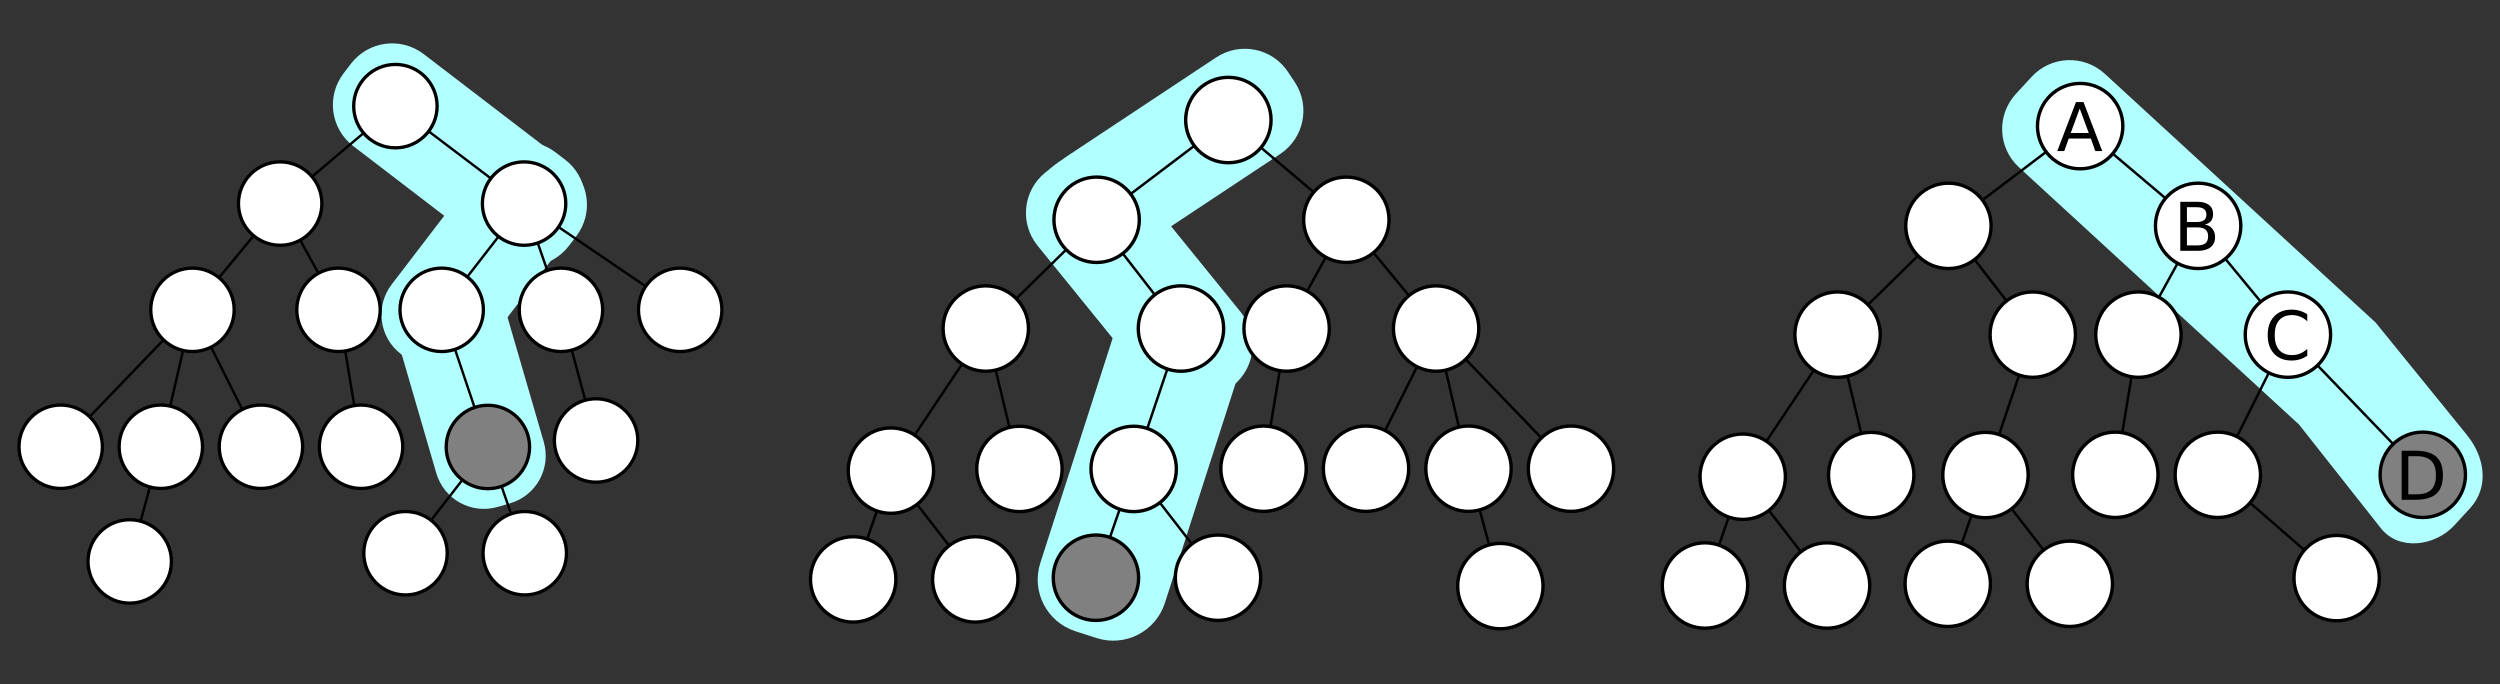 <?xml version="1.0" encoding="UTF-8" standalone="no"?>
<!-- Created with Inkscape (http://www.inkscape.org/) -->

<svg
   xmlns:dc="http://purl.org/dc/elements/1.1/"
   xmlns:cc="http://creativecommons.org/ns#"
   xmlns:rdf="http://www.w3.org/1999/02/22-rdf-syntax-ns#"
   xmlns:svg="http://www.w3.org/2000/svg"
   xmlns="http://www.w3.org/2000/svg"
   xmlns:sodipodi="http://sodipodi.sourceforge.net/DTD/sodipodi-0.dtd"
   xmlns:inkscape="http://www.inkscape.org/namespaces/inkscape"
   id="svg3127"
   version="1.1"
   inkscape:version="0.48.4 r9939"
   width="1021.365"
   height="279.46"
   xml:space="preserve"
   sodipodi:docname="caminho.pdf"><rect width="100%" height="100%" fill="#333333" stroke="none"/><defs
     id="defs3131" /><sodipodi:namedview
     pagecolor="#ffffff"
     bordercolor="#666666"
     borderopacity="1"
     objecttolerance="10"
     gridtolerance="10"
     guidetolerance="10"
     inkscape:pageopacity="0"
     inkscape:pageshadow="2"
     inkscape:window-width="1855"
     inkscape:window-height="1056"
     id="namedview3129"
     showgrid="false"
     inkscape:zoom="1.0052416"
     inkscape:cx="203.62862"
     inkscape:cy="370.98171"
     inkscape:window-x="65"
     inkscape:window-y="24"
     inkscape:window-maximized="1"
     inkscape:current-layer="g3135" /><g
     id="g3135"
     inkscape:groupmode="layer"
     inkscape:label="caminho"
     transform="matrix(1.25,0,0,-1.25,0,279.46)"><g
       id="g3137"><path
         d="m 687.945,199.431 88.481,-81.269 29.832,-36.735 c 5.93,-7.304 7.383,-17.062 1.019,-23.992 l -5.089,-5.543 c -6.364,-6.926 -18.165,-8.402 -23.993,-1.019 l -26.8,33.953 -91.512,84.051 c -6.926,6.363 -7.383,17.062 -1.02,23.992 l 5.094,5.543 c 6.363,6.925 17.063,7.382 23.988,1.019 z"
         style="fill:#b2ffff;fill-opacity:1;fill-rule:nonzero;stroke:none"
         id="path3139" /><path
         d="M 405.98,104.939 380.734,26.509 C 377.719,17.138 367.746,12.021 358.375,15.041 l -6.879,2.214 c -9.371,3.016 -14.488,12.989 -11.473,22.36 l 25.247,78.429 c 3.015,9.372 12.988,14.485 22.359,11.469 l 6.883,-2.215 c 9.367,-3.015 14.484,-12.988 11.468,-22.359 z"
         style="fill:#b2ffff;fill-opacity:1;fill-rule:nonzero;stroke:none"
         id="path3141" /><path
         d="m 418.387,173.212 -49.008,-32.464 c -7.84,-5.196 -18.336,-3.067 -23.531,4.777 l -2.164,3.262 c -5.192,7.843 -3.063,18.34 4.781,23.535 l 49.008,32.465 c 7.839,5.195 18.336,3.062 23.531,-4.778 l 2.16,-3.265 c 5.195,-7.84 3.066,-18.336 -4.777,-23.532 z"
         style="fill:#b2ffff;fill-opacity:1;fill-rule:nonzero;stroke:none"
         id="path3143" /><path
         d="m 368.535,167.13 37.039,-45.648 c 5.93,-7.305 4.821,-17.957 -2.484,-23.883 l -3.039,-2.469 c -7.305,-5.925 -17.957,-4.816 -23.883,2.489 l -37.043,45.648 c -5.926,7.305 -4.816,17.957 2.488,23.883 l 3.039,2.469 c 7.305,5.925 17.957,4.816 23.883,-2.489 z"
         style="fill:#b2ffff;fill-opacity:1;fill-rule:nonzero;stroke:none"
         id="path3145" /><path
         d="m 142.582,68.966 -14.125,48.547 c -2.516,8.645 2.422,17.629 11.066,20.141 l 3.918,1.14 c 8.645,2.516 17.629,-2.417 20.145,-11.062 l 14.121,-48.543 c 2.516,-8.645 -2.418,-17.629 -11.062,-20.145 l -3.918,-1.14 c -8.645,-2.516 -17.629,2.418 -20.145,11.062 z"
         style="fill:#b2ffff;fill-opacity:1;fill-rule:nonzero;stroke:none"
         id="path3147" /><path
         d="m 187.809,148.537 -30.723,-40.149 c -5.473,-7.148 -15.633,-8.5 -22.781,-3.031 l -3.243,2.48 c -7.152,5.473 -8.503,15.633 -3.031,22.782 l 30.723,40.152 c 5.473,7.148 15.633,8.5 22.781,3.027 l 3.242,-2.48 c 7.153,-5.469 8.504,-15.629 3.032,-22.781 z"
         style="fill:#b2ffff;fill-opacity:1;fill-rule:nonzero;stroke:none"
         id="path3149" /><path
         d="m 138.492,205.88 46.676,-35.738 c 7.469,-5.719 8.879,-16.332 3.16,-23.801 l -2.379,-3.109 c -5.719,-7.469 -16.336,-8.879 -23.804,-3.16 l -46.676,35.738 c -7.469,5.719 -8.879,16.336 -3.16,23.805 l 2.382,3.109 c 5.715,7.465 16.332,8.875 23.801,3.156 z"
         style="fill:#b2ffff;fill-opacity:1;fill-rule:nonzero;stroke:none"
         id="path3151" /><g
         id="g3153"
         transform="matrix(1,0,0,-1,0,223.568)"><path
           d="m 124.258,101.266 c 0,7.527 -6.102,13.629 -13.629,13.629 -7.527,0 -13.629,-6.102 -13.629,-13.629 0,-7.528 6.102,-13.633 13.629,-13.633 7.527,0 13.629,6.105 13.629,13.633 z"
           style="fill:#ffffff;fill-opacity:1;fill-rule:nonzero;stroke:#000000;stroke-opacity:1;stroke-width:1.087;stroke-linecap:round;stroke-linejoin:round;stroke-miterlimit:4;stroke-dasharray:none"
           id="path3155" /></g><g
         id="g3157"
         transform="matrix(1,0,0,-1,0,223.568)"><path
           d="m 142.863,34.691 c 0,7.528 -6.105,13.629 -13.633,13.629 -7.527,0 -13.628,-6.101 -13.628,-13.629 0,-7.527 6.101,-13.629 13.628,-13.629 7.528,0 13.633,6.102 13.633,13.629 z"
           style="fill:#ffffff;fill-opacity:1;fill-rule:nonzero;stroke:#000000;stroke-opacity:1;stroke-width:1.087;stroke-linecap:round;stroke-linejoin:round;stroke-miterlimit:4;stroke-dasharray:none"
           id="path3159" /></g><g
         id="g3161"
         transform="matrix(1,0,0,-1,0,223.568)"><path
           d="m 196.969,101.266 c 0,7.527 -6.102,13.629 -13.629,13.629 -7.528,0 -13.629,-6.102 -13.629,-13.629 0,-7.528 6.101,-13.633 13.629,-13.633 7.527,0 13.629,6.105 13.629,13.633 z"
           style="fill:#ffffff;fill-opacity:1;fill-rule:nonzero;stroke:#000000;stroke-opacity:1;stroke-width:1.087;stroke-linecap:round;stroke-linejoin:round;stroke-miterlimit:4;stroke-dasharray:none"
           id="path3163" /></g><g
         id="g3165"
         transform="matrix(1,0,0,-1,0,223.568)"><path
           d="m 66.191,146.016 c 0,7.527 -6.101,13.629 -13.629,13.629 -7.527,0 -13.628,-6.102 -13.628,-13.629 0,-7.528 6.101,-13.629 13.628,-13.629 7.528,0 13.629,6.101 13.629,13.629 z"
           style="fill:#ffffff;fill-opacity:1;fill-rule:nonzero;stroke:#000000;stroke-opacity:1;stroke-width:1.087;stroke-linecap:round;stroke-linejoin:round;stroke-miterlimit:4;stroke-dasharray:none"
           id="path3167" /></g><g
         id="g3169"
         transform="matrix(1,0,0,-1,0,223.568)"><path
           d="m 105.195,66.535 c 0,7.527 -6.101,13.629 -13.629,13.629 -7.527,0 -13.628,-6.102 -13.628,-13.629 0,-7.527 6.101,-13.629 13.628,-13.629 7.528,0 13.629,6.102 13.629,13.629 z"
           style="fill:#ffffff;fill-opacity:1;fill-rule:nonzero;stroke:#000000;stroke-opacity:1;stroke-width:1.087;stroke-linecap:round;stroke-linejoin:round;stroke-miterlimit:4;stroke-dasharray:none"
           id="path3171" /></g><g
         id="g3173"
         transform="matrix(1,0,0,-1,0,223.568)"><path
           d="m 33.473,146.016 c 0,7.527 -6.102,13.629 -13.629,13.629 -7.528,0 -13.633,-6.102 -13.633,-13.629 0,-7.528 6.105,-13.629 13.633,-13.629 7.527,0 13.629,6.101 13.629,13.629 z"
           style="fill:#ffffff;fill-opacity:1;fill-rule:nonzero;stroke:#000000;stroke-opacity:1;stroke-width:1.087;stroke-linecap:round;stroke-linejoin:round;stroke-miterlimit:4;stroke-dasharray:none"
           id="path3175" /></g><g
         id="g3177"
         transform="matrix(1,0,0,-1,0,223.568)"><path
           d="m 76.535,101.266 c 0,7.527 -6.101,13.629 -13.629,13.629 -7.531,0 -13.633,-6.102 -13.633,-13.629 0,-7.528 6.102,-13.633 13.633,-13.633 7.528,0 13.629,6.105 13.629,13.633 z"
           style="fill:#ffffff;fill-opacity:1;fill-rule:nonzero;stroke:#000000;stroke-opacity:1;stroke-width:1.087;stroke-linecap:round;stroke-linejoin:round;stroke-miterlimit:4;stroke-dasharray:none"
           id="path3179" /></g><g
         id="g3181"
         transform="matrix(1,0,0,-1,0,223.568)"><path
           d="m 184.922,66.535 c 0,7.527 -6.106,13.629 -13.633,13.629 -7.527,0 -13.629,-6.102 -13.629,-13.629 0,-7.527 6.102,-13.629 13.629,-13.629 7.527,0 13.633,6.102 13.633,13.629 z"
           style="fill:#ffffff;fill-opacity:1;fill-rule:nonzero;stroke:#000000;stroke-opacity:1;stroke-width:1.087;stroke-linecap:round;stroke-linejoin:round;stroke-miterlimit:4;stroke-dasharray:none"
           id="path3183" /></g><g
         id="g3185"
         transform="matrix(1,0,0,-1,0,223.568)"><path
           d="M 118.824,43.492 101.977,57.734"
           style="fill:none;stroke:#000000;stroke-opacity:1;stroke-width:0.8;stroke-linecap:butt;stroke-linejoin:miter;stroke-miterlimit:4;stroke-dasharray:none"
           id="path3187" /></g><g
         id="g3189"
         transform="matrix(1,0,0,-1,0,223.568)"><path
           d="M 82.891,77.047 71.582,90.75"
           style="fill:none;stroke:#000000;stroke-opacity:1;stroke-width:0.8;stroke-linecap:butt;stroke-linejoin:miter;stroke-miterlimit:4;stroke-dasharray:none"
           id="path3191" /></g><g
         id="g3193"
         transform="matrix(1,0,0,-1,0,223.568)"><path
           d="m 55.633,132.73 4.203,-18.183"
           style="fill:none;stroke:#000000;stroke-opacity:1;stroke-width:0.8;stroke-linecap:butt;stroke-linejoin:miter;stroke-miterlimit:4;stroke-dasharray:none"
           id="path3195" /></g><g
         id="g3197"
         transform="matrix(1,0,0,-1,0,223.568)"><path
           d="m 29.293,136.191 24.16,-25.105"
           style="fill:none;stroke:#000000;stroke-opacity:1;stroke-width:0.8;stroke-linecap:butt;stroke-linejoin:miter;stroke-miterlimit:4;stroke-dasharray:none"
           id="path3199" /></g><g
         id="g3201"
         transform="matrix(1,0,0,-1,0,223.568)"><path
           d="M 104.07,89.312 98.125,78.484"
           style="fill:none;stroke:#000000;stroke-opacity:1;stroke-width:0.8;stroke-linecap:butt;stroke-linejoin:miter;stroke-miterlimit:4;stroke-dasharray:none"
           id="path3203" /></g><g
         id="g3205"
         transform="matrix(1,0,0,-1,0,223.568)"><path
           d="m 178.871,88.383 -3.113,-8.969"
           style="fill:none;stroke:#000000;stroke-opacity:1;stroke-width:0.8;stroke-linecap:butt;stroke-linejoin:miter;stroke-miterlimit:4;stroke-dasharray:none"
           id="path3207" /></g><g
         id="g3209"
         transform="matrix(1,0,0,-1,0,223.568)"><path
           d="M 160.422,58.309 140.098,42.918"
           style="fill:none;stroke:#000000;stroke-opacity:1;stroke-width:0.8;stroke-linecap:butt;stroke-linejoin:miter;stroke-miterlimit:4;stroke-dasharray:none"
           id="path3211" /></g><g
         id="g3213"
         transform="matrix(1,0,0,-1,0,223.568)"><path
           d="m 98.91,146.016 c 0,7.527 -6.101,13.629 -13.629,13.629 -7.527,0 -13.629,-6.102 -13.629,-13.629 0,-7.528 6.102,-13.629 13.629,-13.629 7.528,0 13.629,6.101 13.629,13.629 z"
           style="fill:#ffffff;fill-opacity:1;fill-rule:nonzero;stroke:#000000;stroke-opacity:1;stroke-width:1.087;stroke-linecap:round;stroke-linejoin:round;stroke-miterlimit:4;stroke-dasharray:none"
           id="path3215" /></g><g
         id="g3217"
         transform="matrix(1,0,0,-1,0,223.568)"><path
           d="m 131.633,146.016 c 0,7.527 -6.106,13.629 -13.633,13.629 -7.527,0 -13.629,-6.102 -13.629,-13.629 0,-7.528 6.102,-13.629 13.629,-13.629 7.527,0 13.633,6.101 13.633,13.629 z"
           style="fill:#ffffff;fill-opacity:1;fill-rule:nonzero;stroke:#000000;stroke-opacity:1;stroke-width:1.087;stroke-linecap:round;stroke-linejoin:round;stroke-miterlimit:4;stroke-dasharray:none"
           id="path3219" /></g><g
         id="g3221"
         transform="matrix(1,0,0,-1,0,223.568)"><path
           d="M 69,113.457 79.184,133.82"
           style="fill:none;stroke:#000000;stroke-opacity:1;stroke-width:0.8;stroke-linecap:butt;stroke-linejoin:miter;stroke-miterlimit:4;stroke-dasharray:none"
           id="path3223" /></g><g
         id="g3225"
         transform="matrix(1,0,0,-1,0,223.568)"><path
           d="m 157.992,101.266 c 0,7.527 -6.101,13.629 -13.629,13.629 -7.527,0 -13.629,-6.102 -13.629,-13.629 0,-7.528 6.102,-13.633 13.629,-13.633 7.528,0 13.629,6.105 13.629,13.633 z"
           style="fill:#ffffff;fill-opacity:1;fill-rule:nonzero;stroke:#000000;stroke-opacity:1;stroke-width:1.087;stroke-linecap:round;stroke-linejoin:round;stroke-miterlimit:4;stroke-dasharray:none"
           id="path3227" /></g><g
         id="g3229"
         transform="matrix(1,0,0,-1,0,223.568)"><path
           d="m 56.023,183.496 c 0,7.527 -6.101,13.633 -13.628,13.633 -7.528,0 -13.629,-6.106 -13.629,-13.633 0,-7.527 6.101,-13.629 13.629,-13.629 7.527,0 13.628,6.102 13.628,13.629 z"
           style="fill:#ffffff;fill-opacity:1;fill-rule:nonzero;stroke:#000000;stroke-opacity:1;stroke-width:1.087;stroke-linecap:round;stroke-linejoin:round;stroke-miterlimit:4;stroke-dasharray:none"
           id="path3231" /></g><g
         id="g3233"
         transform="matrix(1,0,0,-1,0,223.568)"><path
           d="m 235.945,101.266 c 0,7.527 -6.101,13.629 -13.629,13.629 -7.527,0 -13.632,-6.102 -13.632,-13.629 0,-7.528 6.105,-13.633 13.632,-13.633 7.528,0 13.629,6.105 13.629,13.633 z"
           style="fill:#ffffff;fill-opacity:1;fill-rule:nonzero;stroke:#000000;stroke-opacity:1;stroke-width:1.087;stroke-linecap:round;stroke-linejoin:round;stroke-miterlimit:4;stroke-dasharray:none"
           id="path3235" /></g><g
         id="g3237"
         transform="matrix(1,0,0,-1,0,223.568)"><path
           d="M 152.715,90.492 162.938,77.309"
           style="fill:none;stroke:#000000;stroke-opacity:1;stroke-width:0.8;stroke-linecap:butt;stroke-linejoin:miter;stroke-miterlimit:4;stroke-dasharray:none"
           id="path3239" /></g><g
         id="g3241"
         transform="matrix(1,0,0,-1,0,223.568)"><path
           d="M 211.047,93.594 182.559,74.203"
           style="fill:none;stroke:#000000;stroke-opacity:1;stroke-width:0.8;stroke-linecap:butt;stroke-linejoin:miter;stroke-miterlimit:4;stroke-dasharray:none"
           id="path3243" /></g><g
         id="g3245"
         transform="matrix(1,0,0,-1,0,223.568)"><path
           d="m 45.965,170.34 3.027,-11.168"
           style="fill:none;stroke:#000000;stroke-opacity:1;stroke-width:0.8;stroke-linecap:butt;stroke-linejoin:miter;stroke-miterlimit:4;stroke-dasharray:none"
           id="path3247" /></g><g
         id="g3249"
         transform="matrix(1,0,0,-1,0,223.568)"><path
           d="m 185.141,180.816 c 0,7.528 -6.102,13.633 -13.633,13.633 -7.528,0 -13.629,-6.105 -13.629,-13.633 0,-7.527 6.101,-13.628 13.629,-13.628 7.531,0 13.633,6.101 13.633,13.628 z"
           style="fill:#ffffff;fill-opacity:1;fill-rule:nonzero;stroke:#000000;stroke-opacity:1;stroke-width:1.087;stroke-linecap:round;stroke-linejoin:round;stroke-miterlimit:4;stroke-dasharray:none"
           id="path3251" /></g><g
         id="g3253"
         transform="matrix(1,0,0,-1,0,223.568)"><path
           d="m 173.09,146.09 c 0,7.527 -6.102,13.629 -13.629,13.629 -7.527,0 -13.629,-6.102 -13.629,-13.629 0,-7.528 6.102,-13.633 13.629,-13.633 7.527,0 13.629,6.105 13.629,13.633 z"
           style="fill:#808080;fill-opacity:1;fill-rule:nonzero;stroke:#000000;stroke-opacity:1;stroke-width:1.087;stroke-linecap:round;stroke-linejoin:round;stroke-miterlimit:4;stroke-dasharray:none"
           id="path3255" /></g><g
         id="g3257"
         transform="matrix(1,0,0,-1,0,223.568)"><path
           d="m 167.039,167.938 -3.109,-8.969"
           style="fill:none;stroke:#000000;stroke-opacity:1;stroke-width:0.8;stroke-linecap:butt;stroke-linejoin:miter;stroke-miterlimit:4;stroke-dasharray:none"
           id="path3259" /></g><g
         id="g3261"
         transform="matrix(1,0,0,-1,0,223.568)"><path
           d="m 146.164,180.816 c 0,7.528 -6.102,13.633 -13.629,13.633 -7.527,0 -13.633,-6.105 -13.633,-13.633 0,-7.527 6.106,-13.628 13.633,-13.628 7.527,0 13.629,6.101 13.629,13.628 z"
           style="fill:#ffffff;fill-opacity:1;fill-rule:nonzero;stroke:#000000;stroke-opacity:1;stroke-width:1.087;stroke-linecap:round;stroke-linejoin:round;stroke-miterlimit:4;stroke-dasharray:none"
           id="path3263" /></g><g
         id="g3265"
         transform="matrix(1,0,0,-1,0,223.568)"><path
           d="m 208.453,143.965 c 0,7.527 -6.101,13.629 -13.629,13.629 -7.527,0 -13.633,-6.102 -13.633,-13.629 0,-7.527 6.106,-13.629 13.633,-13.629 7.528,0 13.629,6.102 13.629,13.629 z"
           style="fill:#ffffff;fill-opacity:1;fill-rule:nonzero;stroke:#000000;stroke-opacity:1;stroke-width:1.087;stroke-linecap:round;stroke-linejoin:round;stroke-miterlimit:4;stroke-dasharray:none"
           id="path3267" /></g><g
         id="g3269"
         transform="matrix(1,0,0,-1,0,223.568)"><path
           d="m 140.887,170.047 10.222,-13.188"
           style="fill:none;stroke:#000000;stroke-opacity:1;stroke-width:0.8;stroke-linecap:butt;stroke-linejoin:miter;stroke-miterlimit:4;stroke-dasharray:none"
           id="path3271" /></g><g
         id="g3273"
         transform="matrix(1,0,0,-1,0,223.568)"><path
           d="m 186.879,114.43 4.402,16.371"
           style="fill:none;stroke:#000000;stroke-opacity:1;stroke-width:0.8;stroke-linecap:butt;stroke-linejoin:miter;stroke-miterlimit:4;stroke-dasharray:none"
           id="path3275" /></g><g
         id="g3277"
         transform="matrix(1,0,0,-1,0,223.568)"><path
           d="m 148.715,114.184 6.394,18.984"
           style="fill:none;stroke:#000000;stroke-opacity:1;stroke-width:0.8;stroke-linecap:butt;stroke-linejoin:miter;stroke-miterlimit:4;stroke-dasharray:none"
           id="path3279" /></g><g
         id="g3281"
         transform="matrix(1,0,0,-1,0,223.568)"><path
           d="m 112.844,114.715 2.941,17.847"
           style="fill:none;stroke:#000000;stroke-opacity:1;stroke-width:0.8;stroke-linecap:butt;stroke-linejoin:miter;stroke-miterlimit:4;stroke-dasharray:none"
           id="path3283" /></g><g
         id="g3285"
         transform="matrix(-1,0,0,-1,0,223.568)"><path
           d="m -406.566,107.379 c 0,7.707 -6.246,13.953 -13.954,13.953 -7.703,0 -13.953,-6.246 -13.953,-13.953 0,-7.707 6.25,-13.953 13.953,-13.953 7.708,0 13.954,6.246 13.954,13.953 z"
           style="fill:#ffffff;fill-opacity:1;fill-rule:nonzero;stroke:#000000;stroke-opacity:1;stroke-width:1.112;stroke-linecap:round;stroke-linejoin:round;stroke-miterlimit:4;stroke-dasharray:none"
           id="path3287" /></g><g
         id="g3289"
         transform="matrix(-1,0,0,-1,0,223.568)"><path
           d="m -387.52,39.23 c 0,7.704 -6.246,13.954 -13.953,13.954 -7.707,0 -13.953,-6.25 -13.953,-13.954 0,-7.707 6.246,-13.953 13.953,-13.953 7.707,0 13.953,6.246 13.953,13.953 z"
           style="fill:#ffffff;fill-opacity:1;fill-rule:nonzero;stroke:#000000;stroke-opacity:1;stroke-width:1.112;stroke-linecap:round;stroke-linejoin:round;stroke-miterlimit:4;stroke-dasharray:none"
           id="path3291" /></g><g
         id="g3293"
         transform="matrix(-1,0,0,-1,0,223.568)"><path
           d="m -319.23,153.266 c 0,7.707 -6.247,13.953 -13.954,13.953 -7.707,0 -13.953,-6.246 -13.953,-13.953 0,-7.704 6.246,-13.954 13.953,-13.954 7.707,0 13.954,6.25 13.954,13.954 z"
           style="fill:#ffffff;fill-opacity:1;fill-rule:nonzero;stroke:#000000;stroke-opacity:1;stroke-width:1.112;stroke-linecap:round;stroke-linejoin:round;stroke-miterlimit:4;stroke-dasharray:none"
           id="path3295" /></g><g
         id="g3297"
         transform="matrix(-1,0,0,-1,0,223.568)"><path
           d="m -466.008,153.191 c 0,7.707 -6.246,13.954 -13.953,13.954 -7.707,0 -13.953,-6.247 -13.953,-13.954 0,-7.707 6.246,-13.953 13.953,-13.953 7.707,0 13.953,6.246 13.953,13.953 z"
           style="fill:#ffffff;fill-opacity:1;fill-rule:nonzero;stroke:#000000;stroke-opacity:1;stroke-width:1.112;stroke-linecap:round;stroke-linejoin:round;stroke-miterlimit:4;stroke-dasharray:none"
           id="path3299" /></g><g
         id="g3301"
         transform="matrix(-1,0,0,-1,0,223.568)"><path
           d="m -426.078,71.828 c 0,7.703 -6.246,13.953 -13.953,13.953 -7.707,0 -13.953,-6.25 -13.953,-13.953 0,-7.707 6.246,-13.953 13.953,-13.953 7.707,0 13.953,6.246 13.953,13.953 z"
           style="fill:#ffffff;fill-opacity:1;fill-rule:nonzero;stroke:#000000;stroke-opacity:1;stroke-width:1.112;stroke-linecap:round;stroke-linejoin:round;stroke-miterlimit:4;stroke-dasharray:none"
           id="path3303" /></g><g
         id="g3305"
         transform="matrix(-1,0,0,-1,0,223.568)"><path
           d="m -499.504,153.191 c 0,7.707 -6.246,13.954 -13.953,13.954 -7.703,0 -13.953,-6.247 -13.953,-13.954 0,-7.707 6.25,-13.953 13.953,-13.953 7.707,0 13.953,6.246 13.953,13.953 z"
           style="fill:#ffffff;fill-opacity:1;fill-rule:nonzero;stroke:#000000;stroke-opacity:1;stroke-width:1.112;stroke-linecap:round;stroke-linejoin:round;stroke-miterlimit:4;stroke-dasharray:none"
           id="path3307" /></g><g
         id="g3309"
         transform="matrix(-1,0,0,-1,0,223.568)"><path
           d="m -455.422,107.379 c 0,7.707 -6.246,13.953 -13.953,13.953 -7.703,0 -13.949,-6.246 -13.949,-13.953 0,-7.707 6.246,-13.953 13.949,-13.953 7.707,0 13.953,6.246 13.953,13.953 z"
           style="fill:#ffffff;fill-opacity:1;fill-rule:nonzero;stroke:#000000;stroke-opacity:1;stroke-width:1.112;stroke-linecap:round;stroke-linejoin:round;stroke-miterlimit:4;stroke-dasharray:none"
           id="path3311" /></g><g
         id="g3313"
         transform="matrix(-1,0,0,-1,0,223.568)"><path
           d="m -344.465,71.828 c 0,7.703 -6.246,13.953 -13.953,13.953 -7.707,0 -13.953,-6.25 -13.953,-13.953 0,-7.707 6.246,-13.953 13.953,-13.953 7.707,0 13.953,6.246 13.953,13.953 z"
           style="fill:#ffffff;fill-opacity:1;fill-rule:nonzero;stroke:#000000;stroke-opacity:1;stroke-width:1.112;stroke-linecap:round;stroke-linejoin:round;stroke-miterlimit:4;stroke-dasharray:none"
           id="path3315" /></g><g
         id="g3317"
         transform="matrix(1,0,0,-1,0,223.568)"><path
           d="M 412.129,48.238 429.375,62.82"
           style="fill:none;stroke:#000000;stroke-opacity:1;stroke-width:0.819;stroke-linecap:butt;stroke-linejoin:miter;stroke-miterlimit:4;stroke-dasharray:none"
           id="path3319" /></g><g
         id="g3321"
         transform="matrix(1,0,0,-1,0,223.568)"><path
           d="m 448.914,82.59 11.578,14.027"
           style="fill:none;stroke:#000000;stroke-opacity:1;stroke-width:0.819;stroke-linecap:butt;stroke-linejoin:miter;stroke-miterlimit:4;stroke-dasharray:none"
           id="path3323" /></g><g
         id="g3325"
         transform="matrix(1,0,0,-1,0,223.568)"><path
           d="m 476.816,139.594 -4.3,-18.617"
           style="fill:none;stroke:#000000;stroke-opacity:1;stroke-width:0.819;stroke-linecap:butt;stroke-linejoin:miter;stroke-miterlimit:4;stroke-dasharray:none"
           id="path3327" /></g><g
         id="g3329"
         transform="matrix(1,0,0,-1,0,223.568)"><path
           d="M 503.781,143.137 479.047,117.434"
           style="fill:none;stroke:#000000;stroke-opacity:1;stroke-width:0.819;stroke-linecap:butt;stroke-linejoin:miter;stroke-miterlimit:4;stroke-dasharray:none"
           id="path3331" /></g><g
         id="g3333"
         transform="matrix(1,0,0,-1,0,223.568)"><path
           d="m 427.234,95.145 6.082,-11.083"
           style="fill:none;stroke:#000000;stroke-opacity:1;stroke-width:0.819;stroke-linecap:butt;stroke-linejoin:miter;stroke-miterlimit:4;stroke-dasharray:none"
           id="path3335" /></g><g
         id="g3337"
         transform="matrix(1,0,0,-1,0,223.568)"><path
           d="m 369.543,63.402 20.805,-15.75"
           style="fill:none;stroke:#000000;stroke-opacity:1;stroke-width:0.819;stroke-linecap:butt;stroke-linejoin:miter;stroke-miterlimit:4;stroke-dasharray:none"
           id="path3339" /></g><g
         id="g3341"
         transform="matrix(-1,0,0,-1,0,223.568)"><path
           d="m -432.512,153.191 c 0,7.707 -6.246,13.954 -13.953,13.954 -7.707,0 -13.953,-6.247 -13.953,-13.954 0,-7.707 6.246,-13.953 13.953,-13.953 7.707,0 13.953,6.246 13.953,13.953 z"
           style="fill:#ffffff;fill-opacity:1;fill-rule:nonzero;stroke:#000000;stroke-opacity:1;stroke-width:1.112;stroke-linecap:round;stroke-linejoin:round;stroke-miterlimit:4;stroke-dasharray:none"
           id="path3343" /></g><g
         id="g3345"
         transform="matrix(-1,0,0,-1,0,223.568)"><path
           d="m -399.016,153.191 c 0,7.707 -6.25,13.954 -13.953,13.954 -7.707,0 -13.953,-6.247 -13.953,-13.954 0,-7.707 6.246,-13.953 13.953,-13.953 7.703,0 13.953,6.246 13.953,13.953 z"
           style="fill:#ffffff;fill-opacity:1;fill-rule:nonzero;stroke:#000000;stroke-opacity:1;stroke-width:1.112;stroke-linecap:round;stroke-linejoin:round;stroke-miterlimit:4;stroke-dasharray:none"
           id="path3347" /></g><g
         id="g3349"
         transform="matrix(1,0,0,-1,0,223.568)"><path
           d="m 463.133,119.863 -10.426,20.848"
           style="fill:none;stroke:#000000;stroke-opacity:1;stroke-width:0.819;stroke-linecap:butt;stroke-linejoin:miter;stroke-miterlimit:4;stroke-dasharray:none"
           id="path3351" /></g><g
         id="g3353"
         transform="matrix(-1,0,0,-1,0,223.568)"><path
           d="m -372.027,107.379 c 0,7.707 -6.25,13.953 -13.953,13.953 -7.708,0 -13.954,-6.246 -13.954,-13.953 0,-7.707 6.246,-13.953 13.954,-13.953 7.703,0 13.953,6.246 13.953,13.953 z"
           style="fill:#ffffff;fill-opacity:1;fill-rule:nonzero;stroke:#000000;stroke-opacity:1;stroke-width:1.112;stroke-linecap:round;stroke-linejoin:round;stroke-miterlimit:4;stroke-dasharray:none"
           id="path3355" /></g><g
         id="g3357"
         transform="matrix(-1,0,0,-1,0,223.568)"><path
           d="m -476.418,191.562 c 0,7.708 -6.246,13.954 -13.953,13.954 -7.703,0 -13.953,-6.246 -13.953,-13.954 0,-7.707 6.25,-13.953 13.953,-13.953 7.707,0 13.953,6.246 13.953,13.953 z"
           style="fill:#ffffff;fill-opacity:1;fill-rule:nonzero;stroke:#000000;stroke-opacity:1;stroke-width:1.112;stroke-linecap:round;stroke-linejoin:round;stroke-miterlimit:4;stroke-dasharray:none"
           id="path3359" /></g><g
         id="g3361"
         transform="matrix(-1,0,0,-1,0,223.568)"><path
           d="m -308.23,107.379 c 0,7.707 -6.247,13.953 -13.954,13.953 -7.707,0 -13.953,-6.246 -13.953,-13.953 0,-7.707 6.246,-13.953 13.953,-13.953 7.707,0 13.954,6.246 13.954,13.953 z"
           style="fill:#ffffff;fill-opacity:1;fill-rule:nonzero;stroke:#000000;stroke-opacity:1;stroke-width:1.112;stroke-linecap:round;stroke-linejoin:round;stroke-miterlimit:4;stroke-dasharray:none"
           id="path3363" /></g><g
         id="g3365"
         transform="matrix(1,0,0,-1,0,223.568)"><path
           d="M 377.434,96.352 366.969,82.855"
           style="fill:none;stroke:#000000;stroke-opacity:1;stroke-width:0.819;stroke-linecap:butt;stroke-linejoin:miter;stroke-miterlimit:4;stroke-dasharray:none"
           id="path3367" /></g><g
         id="g3369"
         transform="matrix(1,0,0,-1,0,223.568)"><path
           d="M 332.141,97.609 348.457,81.598"
           style="fill:none;stroke:#000000;stroke-opacity:1;stroke-width:0.819;stroke-linecap:butt;stroke-linejoin:miter;stroke-miterlimit:4;stroke-dasharray:none"
           id="path3371" /></g><g
         id="g3373"
         transform="matrix(1,0,0,-1,0,223.568)"><path
           d="M 486.715,178.094 483.613,166.66"
           style="fill:none;stroke:#000000;stroke-opacity:1;stroke-width:0.819;stroke-linecap:butt;stroke-linejoin:miter;stroke-miterlimit:4;stroke-dasharray:none"
           id="path3375" /></g><g
         id="g3377"
         transform="matrix(-1,0,0,-1,0,223.568)"><path
           d="m -344.238,188.82 c 0,7.707 -6.25,13.953 -13.953,13.953 -7.707,0 -13.954,-6.246 -13.954,-13.953 0,-7.707 6.247,-13.953 13.954,-13.953 7.703,0 13.953,6.246 13.953,13.953 z"
           style="fill:#808080;fill-opacity:1;fill-rule:nonzero;stroke:#000000;stroke-opacity:1;stroke-width:1.112;stroke-linecap:round;stroke-linejoin:round;stroke-miterlimit:4;stroke-dasharray:none"
           id="path3379" /></g><g
         id="g3381"
         transform="matrix(-1,0,0,-1,0,223.568)"><path
           d="m -356.574,153.266 c 0,7.707 -6.246,13.953 -13.953,13.953 -7.707,0 -13.953,-6.246 -13.953,-13.953 0,-7.704 6.246,-13.954 13.953,-13.954 7.707,0 13.953,6.25 13.953,13.954 z"
           style="fill:#ffffff;fill-opacity:1;fill-rule:nonzero;stroke:#000000;stroke-opacity:1;stroke-width:1.112;stroke-linecap:round;stroke-linejoin:round;stroke-miterlimit:4;stroke-dasharray:none"
           id="path3383" /></g><g
         id="g3385"
         transform="matrix(1,0,0,-1,0,223.568)"><path
           d="m 362.77,175.633 3.183,-9.18"
           style="fill:none;stroke:#000000;stroke-opacity:1;stroke-width:0.819;stroke-linecap:butt;stroke-linejoin:miter;stroke-miterlimit:4;stroke-dasharray:none"
           id="path3387" /></g><g
         id="g3389"
         transform="matrix(-1,0,0,-1,0,223.568)"><path
           d="m -384.141,188.82 c 0,7.707 -6.246,13.953 -13.953,13.953 -7.703,0 -13.953,-6.246 -13.953,-13.953 0,-7.707 6.25,-13.953 13.953,-13.953 7.707,0 13.953,6.246 13.953,13.953 z"
           style="fill:#ffffff;fill-opacity:1;fill-rule:nonzero;stroke:#000000;stroke-opacity:1;stroke-width:1.112;stroke-linecap:round;stroke-linejoin:round;stroke-miterlimit:4;stroke-dasharray:none"
           id="path3391" /></g><g
         id="g3393"
         transform="matrix(1,0,0,-1,0,223.568)"><path
           d="m 389.543,177.793 -10.465,-13.5"
           style="fill:none;stroke:#000000;stroke-opacity:1;stroke-width:0.819;stroke-linecap:butt;stroke-linejoin:miter;stroke-miterlimit:4;stroke-dasharray:none"
           id="path3395" /></g><g
         id="g3397"
         transform="matrix(1,0,0,-1,0,223.568)"><path
           d="m 381.527,120.605 -6.543,19.434"
           style="fill:none;stroke:#000000;stroke-opacity:1;stroke-width:0.819;stroke-linecap:butt;stroke-linejoin:miter;stroke-miterlimit:4;stroke-dasharray:none"
           id="path3399" /></g><g
         id="g3401"
         transform="matrix(1,0,0,-1,0,223.568)"><path
           d="m 418.25,121.148 -3.012,18.274"
           style="fill:none;stroke:#000000;stroke-opacity:1;stroke-width:0.819;stroke-linecap:butt;stroke-linejoin:miter;stroke-miterlimit:4;stroke-dasharray:none"
           id="path3403" /></g><g
         id="g3405"
         transform="matrix(-1,0,0,-1,0,223.568)"><path
           d="m -264.898,189.375 c 0,7.703 -6.247,13.953 -13.954,13.953 -7.703,0 -13.953,-6.25 -13.953,-13.953 0,-7.707 6.25,-13.953 13.953,-13.953 7.707,0 13.954,6.246 13.954,13.953 z"
           style="fill:#ffffff;fill-opacity:1;fill-rule:nonzero;stroke:#000000;stroke-opacity:1;stroke-width:1.112;stroke-linecap:round;stroke-linejoin:round;stroke-miterlimit:4;stroke-dasharray:none"
           id="path3407" /></g><g
         id="g3409"
         transform="matrix(-1,0,0,-1,0,223.568)"><path
           d="m -277.23,153.82 c 0,7.707 -6.25,13.953 -13.954,13.953 -7.707,0 -13.953,-6.246 -13.953,-13.953 0,-7.707 6.246,-13.953 13.953,-13.953 7.704,0 13.954,6.246 13.954,13.953 z"
           style="fill:#ffffff;fill-opacity:1;fill-rule:nonzero;stroke:#000000;stroke-opacity:1;stroke-width:1.112;stroke-linecap:round;stroke-linejoin:round;stroke-miterlimit:4;stroke-dasharray:none"
           id="path3411" /></g><g
         id="g3413"
         transform="matrix(1,0,0,-1,0,223.568)"><path
           d="m 283.426,176.188 3.183,-9.18"
           style="fill:none;stroke:#000000;stroke-opacity:1;stroke-width:0.819;stroke-linecap:butt;stroke-linejoin:miter;stroke-miterlimit:4;stroke-dasharray:none"
           id="path3415" /></g><g
         id="g3417"
         transform="matrix(-1,0,0,-1,0,223.568)"><path
           d="m -304.797,189.375 c 0,7.703 -6.246,13.953 -13.953,13.953 -7.707,0 -13.953,-6.25 -13.953,-13.953 0,-7.707 6.246,-13.953 13.953,-13.953 7.707,0 13.953,6.246 13.953,13.953 z"
           style="fill:#ffffff;fill-opacity:1;fill-rule:nonzero;stroke:#000000;stroke-opacity:1;stroke-width:1.112;stroke-linecap:round;stroke-linejoin:round;stroke-miterlimit:4;stroke-dasharray:none"
           id="path3419" /></g><g
         id="g3421"
         transform="matrix(1,0,0,-1,0,223.568)"><path
           d="m 310.199,178.348 -10.465,-13.5"
           style="fill:none;stroke:#000000;stroke-opacity:1;stroke-width:0.819;stroke-linecap:butt;stroke-linejoin:miter;stroke-miterlimit:4;stroke-dasharray:none"
           id="path3423" /></g><g
         id="g3425"
         transform="matrix(1,0,0,-1,0,223.568)"><path
           d="m 314.438,118.988 -15.504,23.227"
           style="fill:none;stroke:#000000;stroke-opacity:1;stroke-width:0.8;stroke-linecap:butt;stroke-linejoin:miter;stroke-miterlimit:4;stroke-dasharray:none"
           id="path3427" /></g><g
         id="g3429"
         transform="matrix(1,0,0,-1,0,223.568)"><path
           d="m 325.438,120.953 4.492,18.742"
           style="fill:none;stroke:#000000;stroke-opacity:1;stroke-width:0.8;stroke-linecap:butt;stroke-linejoin:miter;stroke-miterlimit:4;stroke-dasharray:none"
           id="path3431" /></g><g
         id="g3433"
         transform="matrix(-1,0,0,-1,0,223.568)"><path
           d="m -684.965,109.371 c 0,7.707 -6.246,13.953 -13.953,13.953 -7.703,0 -13.953,-6.246 -13.953,-13.953 0,-7.707 6.25,-13.953 13.953,-13.953 7.707,0 13.953,6.246 13.953,13.953 z"
           style="fill:#ffffff;fill-opacity:1;fill-rule:nonzero;stroke:#000000;stroke-opacity:1;stroke-width:1.112;stroke-linecap:round;stroke-linejoin:round;stroke-miterlimit:4;stroke-dasharray:none"
           id="path3435" /></g><g
         id="g3437"
         transform="matrix(-1,0,0,-1,0,223.568)"><path
           d="m -665.918,41.219 c 0,7.707 -6.246,13.953 -13.953,13.953 -7.707,0 -13.953,-6.246 -13.953,-13.953 0,-7.703 6.246,-13.953 13.953,-13.953 7.707,0 13.953,6.25 13.953,13.953 z"
           style="fill:#ffffff;fill-opacity:1;fill-rule:nonzero;stroke:#000000;stroke-opacity:1;stroke-width:1.112;stroke-linecap:round;stroke-linejoin:round;stroke-miterlimit:4;stroke-dasharray:none"
           id="path3439" /></g><g
         id="g3441"
         transform="matrix(-1,0,0,-1,0,223.568)"><path
           d="m -597.629,155.258 c 0,7.707 -6.246,13.953 -13.953,13.953 -7.707,0 -13.953,-6.246 -13.953,-13.953 0,-7.707 6.246,-13.953 13.953,-13.953 7.707,0 13.953,6.246 13.953,13.953 z"
           style="fill:#ffffff;fill-opacity:1;fill-rule:nonzero;stroke:#000000;stroke-opacity:1;stroke-width:1.112;stroke-linecap:round;stroke-linejoin:round;stroke-miterlimit:4;stroke-dasharray:none"
           id="path3443" /></g><g
         id="g3445"
         transform="matrix(-1,0,0,-1,0,223.568)"><path
           d="m -704.477,73.816 c 0,7.707 -6.246,13.954 -13.953,13.954 -7.707,0 -13.953,-6.247 -13.953,-13.954 0,-7.703 6.246,-13.953 13.953,-13.953 7.707,0 13.953,6.25 13.953,13.953 z"
           style="fill:#ffffff;fill-opacity:1;fill-rule:nonzero;stroke:#000000;stroke-opacity:1;stroke-width:1.112;stroke-linecap:round;stroke-linejoin:round;stroke-miterlimit:4;stroke-dasharray:none"
           id="path3447" /></g><g
         id="g3449"
         transform="matrix(-1,0,0,-1,0,223.568)"><path
           d="m -777.902,155.184 c 0,7.703 -6.246,13.953 -13.953,13.953 -7.707,0 -13.954,-6.25 -13.954,-13.953 0,-7.707 6.247,-13.954 13.954,-13.954 7.707,0 13.953,6.247 13.953,13.954 z"
           style="fill:#808080;fill-opacity:1;fill-rule:nonzero;stroke:#000000;stroke-opacity:1;stroke-width:1.112;stroke-linecap:round;stroke-linejoin:round;stroke-miterlimit:4;stroke-dasharray:none"
           id="path3451" /></g><g
         id="g3453"
         transform="matrix(-1,0,0,-1,0,223.568)"><path
           d="m -733.82,109.371 c 0,7.707 -6.246,13.953 -13.953,13.953 -7.704,0 -13.954,-6.246 -13.954,-13.953 0,-7.707 6.25,-13.953 13.954,-13.953 7.707,0 13.953,6.246 13.953,13.953 z"
           style="fill:#ffffff;fill-opacity:1;fill-rule:nonzero;stroke:#000000;stroke-opacity:1;stroke-width:1.112;stroke-linecap:round;stroke-linejoin:round;stroke-miterlimit:4;stroke-dasharray:none"
           id="path3455" /></g><g
         id="g3457"
         transform="matrix(-1,0,0,-1,0,223.568)"><path
           d="m -622.863,73.816 c 0,7.707 -6.246,13.954 -13.953,13.954 -7.707,0 -13.954,-6.247 -13.954,-13.954 0,-7.703 6.247,-13.953 13.954,-13.953 7.707,0 13.953,6.25 13.953,13.953 z"
           style="fill:#ffffff;fill-opacity:1;fill-rule:nonzero;stroke:#000000;stroke-opacity:1;stroke-width:1.112;stroke-linecap:round;stroke-linejoin:round;stroke-miterlimit:4;stroke-dasharray:none"
           id="path3459" /></g><g
         id="g3461"
         transform="matrix(1,0,0,-1,0,223.568)"><path
           d="m 690.527,50.227 17.246,14.582"
           style="fill:none;stroke:#000000;stroke-opacity:1;stroke-width:0.819;stroke-linecap:butt;stroke-linejoin:miter;stroke-miterlimit:4;stroke-dasharray:none"
           id="path3463" /></g><g
         id="g3465"
         transform="matrix(1,0,0,-1,0,223.568)"><path
           d="m 727.312,84.578 11.579,14.031"
           style="fill:none;stroke:#000000;stroke-opacity:1;stroke-width:0.819;stroke-linecap:butt;stroke-linejoin:miter;stroke-miterlimit:4;stroke-dasharray:none"
           id="path3467" /></g><g
         id="g3469"
         transform="matrix(1,0,0,-1,0,223.568)"><path
           d="M 782.18,145.129 757.445,119.426"
           style="fill:none;stroke:#000000;stroke-opacity:1;stroke-width:0.819;stroke-linecap:butt;stroke-linejoin:miter;stroke-miterlimit:4;stroke-dasharray:none"
           id="path3471" /></g><g
         id="g3473"
         transform="matrix(1,0,0,-1,0,223.568)"><path
           d="m 705.633,97.137 6.082,-11.086"
           style="fill:none;stroke:#000000;stroke-opacity:1;stroke-width:0.819;stroke-linecap:butt;stroke-linejoin:miter;stroke-miterlimit:4;stroke-dasharray:none"
           id="path3475" /></g><g
         id="g3477"
         transform="matrix(1,0,0,-1,0,223.568)"><path
           d="m 647.941,65.395 20.805,-15.75"
           style="fill:none;stroke:#000000;stroke-opacity:1;stroke-width:0.819;stroke-linecap:butt;stroke-linejoin:miter;stroke-miterlimit:4;stroke-dasharray:none"
           id="path3479" /></g><g
         id="g3481"
         transform="matrix(-1,0,0,-1,0,223.568)"><path
           d="m -710.91,155.184 c 0,7.703 -6.25,13.953 -13.953,13.953 -7.707,0 -13.953,-6.25 -13.953,-13.953 0,-7.707 6.246,-13.954 13.953,-13.954 7.703,0 13.953,6.247 13.953,13.954 z"
           style="fill:#ffffff;fill-opacity:1;fill-rule:nonzero;stroke:#000000;stroke-opacity:1;stroke-width:1.112;stroke-linecap:round;stroke-linejoin:round;stroke-miterlimit:4;stroke-dasharray:none"
           id="path3483" /></g><g
         id="g3485"
         transform="matrix(-1,0,0,-1,0,223.568)"><path
           d="m -677.414,155.184 c 0,7.703 -6.25,13.953 -13.953,13.953 -7.707,0 -13.953,-6.25 -13.953,-13.953 0,-7.707 6.246,-13.954 13.953,-13.954 7.703,0 13.953,6.247 13.953,13.954 z"
           style="fill:#ffffff;fill-opacity:1;fill-rule:nonzero;stroke:#000000;stroke-opacity:1;stroke-width:1.112;stroke-linecap:round;stroke-linejoin:round;stroke-miterlimit:4;stroke-dasharray:none"
           id="path3487" /></g><g
         id="g3489"
         transform="matrix(1,0,0,-1,0,223.568)"><path
           d="m 741.531,121.852 -10.426,20.847"
           style="fill:none;stroke:#000000;stroke-opacity:1;stroke-width:0.819;stroke-linecap:butt;stroke-linejoin:miter;stroke-miterlimit:4;stroke-dasharray:none"
           id="path3491" /></g><g
         id="g3493"
         transform="matrix(-1,0,0,-1,0,223.568)"><path
           d="m -650.43,109.371 c 0,7.707 -6.246,13.953 -13.953,13.953 -7.703,0 -13.953,-6.246 -13.953,-13.953 0,-7.707 6.25,-13.953 13.953,-13.953 7.707,0 13.953,6.246 13.953,13.953 z"
           style="fill:#ffffff;fill-opacity:1;fill-rule:nonzero;stroke:#000000;stroke-opacity:1;stroke-width:1.112;stroke-linecap:round;stroke-linejoin:round;stroke-miterlimit:4;stroke-dasharray:none"
           id="path3495" /></g><g
         id="g3497"
         transform="matrix(-1,0,0,-1,0,223.568)"><path
           d="m -749.75,188.945 c 0,7.707 -6.246,13.953 -13.953,13.953 -7.703,0 -13.949,-6.246 -13.949,-13.953 0,-7.703 6.246,-13.953 13.949,-13.953 7.707,0 13.953,6.25 13.953,13.953 z"
           style="fill:#ffffff;fill-opacity:1;fill-rule:nonzero;stroke:#000000;stroke-opacity:1;stroke-width:1.112;stroke-linecap:round;stroke-linejoin:round;stroke-miterlimit:4;stroke-dasharray:none"
           id="path3499" /></g><g
         id="g3501"
         transform="matrix(-1,0,0,-1,0,223.568)"><path
           d="m -586.629,109.371 c 0,7.707 -6.246,13.953 -13.953,13.953 -7.707,0 -13.953,-6.246 -13.953,-13.953 0,-7.707 6.246,-13.953 13.953,-13.953 7.707,0 13.953,6.246 13.953,13.953 z"
           style="fill:#ffffff;fill-opacity:1;fill-rule:nonzero;stroke:#000000;stroke-opacity:1;stroke-width:1.112;stroke-linecap:round;stroke-linejoin:round;stroke-miterlimit:4;stroke-dasharray:none"
           id="path3503" /></g><g
         id="g3505"
         transform="matrix(1,0,0,-1,0,223.568)"><path
           d="m 655.832,98.344 -10.465,-13.5"
           style="fill:none;stroke:#000000;stroke-opacity:1;stroke-width:0.819;stroke-linecap:butt;stroke-linejoin:miter;stroke-miterlimit:4;stroke-dasharray:none"
           id="path3507" /></g><g
         id="g3509"
         transform="matrix(1,0,0,-1,0,223.568)"><path
           d="M 610.543,99.598 626.855,83.59"
           style="fill:none;stroke:#000000;stroke-opacity:1;stroke-width:0.819;stroke-linecap:butt;stroke-linejoin:miter;stroke-miterlimit:4;stroke-dasharray:none"
           id="path3511" /></g><g
         id="g3513"
         transform="matrix(-1,0,0,-1,0,223.568)"><path
           d="m -622.637,190.809 c 0,7.707 -6.25,13.953 -13.953,13.953 -7.707,0 -13.953,-6.246 -13.953,-13.953 0,-7.704 6.246,-13.954 13.953,-13.954 7.703,0 13.953,6.25 13.953,13.954 z"
           style="fill:#ffffff;fill-opacity:1;fill-rule:nonzero;stroke:#000000;stroke-opacity:1;stroke-width:1.112;stroke-linecap:round;stroke-linejoin:round;stroke-miterlimit:4;stroke-dasharray:none"
           id="path3515" /></g><g
         id="g3517"
         transform="matrix(-1,0,0,-1,0,223.568)"><path
           d="m -634.973,155.258 c 0,7.707 -6.246,13.953 -13.953,13.953 -7.707,0 -13.953,-6.246 -13.953,-13.953 0,-7.707 6.246,-13.953 13.953,-13.953 7.707,0 13.953,6.246 13.953,13.953 z"
           style="fill:#ffffff;fill-opacity:1;fill-rule:nonzero;stroke:#000000;stroke-opacity:1;stroke-width:1.112;stroke-linecap:round;stroke-linejoin:round;stroke-miterlimit:4;stroke-dasharray:none"
           id="path3519" /></g><g
         id="g3521"
         transform="matrix(1,0,0,-1,0,223.568)"><path
           d="m 641.168,177.625 3.184,-9.184"
           style="fill:none;stroke:#000000;stroke-opacity:1;stroke-width:0.819;stroke-linecap:butt;stroke-linejoin:miter;stroke-miterlimit:4;stroke-dasharray:none"
           id="path3523" /></g><g
         id="g3525"
         transform="matrix(-1,0,0,-1,0,223.568)"><path
           d="m -662.539,190.809 c 0,7.707 -6.246,13.953 -13.953,13.953 -7.707,0 -13.953,-6.246 -13.953,-13.953 0,-7.704 6.246,-13.954 13.953,-13.954 7.707,0 13.953,6.25 13.953,13.954 z"
           style="fill:#ffffff;fill-opacity:1;fill-rule:nonzero;stroke:#000000;stroke-opacity:1;stroke-width:1.112;stroke-linecap:round;stroke-linejoin:round;stroke-miterlimit:4;stroke-dasharray:none"
           id="path3527" /></g><g
         id="g3529"
         transform="matrix(1,0,0,-1,0,223.568)"><path
           d="M 667.941,179.781 657.477,166.285"
           style="fill:none;stroke:#000000;stroke-opacity:1;stroke-width:0.819;stroke-linecap:butt;stroke-linejoin:miter;stroke-miterlimit:4;stroke-dasharray:none"
           id="path3531" /></g><g
         id="g3533"
         transform="matrix(1,0,0,-1,0,223.568)"><path
           d="m 659.926,122.598 -6.543,19.433"
           style="fill:none;stroke:#000000;stroke-opacity:1;stroke-width:0.819;stroke-linecap:butt;stroke-linejoin:miter;stroke-miterlimit:4;stroke-dasharray:none"
           id="path3535" /></g><g
         id="g3537"
         transform="matrix(1,0,0,-1,0,223.568)"><path
           d="m 696.648,123.141 -3.011,18.273"
           style="fill:none;stroke:#000000;stroke-opacity:1;stroke-width:0.819;stroke-linecap:butt;stroke-linejoin:miter;stroke-miterlimit:4;stroke-dasharray:none"
           id="path3539" /></g><g
         id="g3541"
         transform="matrix(-1,0,0,-1,0,223.568)"><path
           d="m -543.297,191.363 c 0,7.707 -6.246,13.953 -13.953,13.953 -7.707,0 -13.953,-6.246 -13.953,-13.953 0,-7.707 6.246,-13.953 13.953,-13.953 7.707,0 13.953,6.246 13.953,13.953 z"
           style="fill:#ffffff;fill-opacity:1;fill-rule:nonzero;stroke:#000000;stroke-opacity:1;stroke-width:1.112;stroke-linecap:round;stroke-linejoin:round;stroke-miterlimit:4;stroke-dasharray:none"
           id="path3543" /></g><g
         id="g3545"
         transform="matrix(-1,0,0,-1,0,223.568)"><path
           d="m -555.633,155.812 c 0,7.704 -6.246,13.954 -13.953,13.954 -7.703,0 -13.949,-6.25 -13.949,-13.954 0,-7.707 6.246,-13.953 13.949,-13.953 7.707,0 13.953,6.246 13.953,13.953 z"
           style="fill:#ffffff;fill-opacity:1;fill-rule:nonzero;stroke:#000000;stroke-opacity:1;stroke-width:1.112;stroke-linecap:round;stroke-linejoin:round;stroke-miterlimit:4;stroke-dasharray:none"
           id="path3547" /></g><g
         id="g3549"
         transform="matrix(1,0,0,-1,0,223.568)"><path
           d="m 561.824,178.18 3.184,-9.184"
           style="fill:none;stroke:#000000;stroke-opacity:1;stroke-width:0.819;stroke-linecap:butt;stroke-linejoin:miter;stroke-miterlimit:4;stroke-dasharray:none"
           id="path3551" /></g><g
         id="g3553"
         transform="matrix(-1,0,0,-1,0,223.568)"><path
           d="m -583.195,191.363 c 0,7.707 -6.246,13.953 -13.953,13.953 -7.707,0 -13.954,-6.246 -13.954,-13.953 0,-7.707 6.247,-13.953 13.954,-13.953 7.707,0 13.953,6.246 13.953,13.953 z"
           style="fill:#ffffff;fill-opacity:1;fill-rule:nonzero;stroke:#000000;stroke-opacity:1;stroke-width:1.112;stroke-linecap:round;stroke-linejoin:round;stroke-miterlimit:4;stroke-dasharray:none"
           id="path3555" /></g><g
         id="g3557"
         transform="matrix(1,0,0,-1,0,223.568)"><path
           d="M 588.598,180.336 578.133,166.84"
           style="fill:none;stroke:#000000;stroke-opacity:1;stroke-width:0.819;stroke-linecap:butt;stroke-linejoin:miter;stroke-miterlimit:4;stroke-dasharray:none"
           id="path3559" /></g><g
         id="g3561"
         transform="matrix(1,0,0,-1,0,223.568)"><path
           d="m 592.836,120.977 -15.504,23.226"
           style="fill:none;stroke:#000000;stroke-opacity:1;stroke-width:0.8;stroke-linecap:butt;stroke-linejoin:miter;stroke-miterlimit:4;stroke-dasharray:none"
           id="path3563" /></g><g
         id="g3565"
         transform="matrix(1,0,0,-1,0,223.568)"><path
           d="m 603.836,122.941 4.492,18.743"
           style="fill:none;stroke:#000000;stroke-opacity:1;stroke-width:0.8;stroke-linecap:butt;stroke-linejoin:miter;stroke-miterlimit:4;stroke-dasharray:none"
           id="path3567" /></g><g
         id="g3569"
         transform="matrix(1,0,0,-1,0,223.568)"><path
           d="M 753.172,179.793 735.395,164.336"
           style="fill:none;stroke:#000000;stroke-opacity:1;stroke-width:0.8;stroke-linecap:butt;stroke-linejoin:miter;stroke-miterlimit:4;stroke-dasharray:none"
           id="path3571" /></g><path
         d="m 679.73,188.091 -2.937,-7.984 5.891,0 -2.954,7.984 z m -1.218,2.125 2.453,0 6.125,-16.031 -2.266,0 -1.453,4.109 -7.234,0 -1.469,-4.109 -2.281,0 6.125,16.031 z"
         style="fill:#000000;fill-opacity:1;fill-rule:nonzero;stroke:none"
         id="path3573" /><path
         d="m 714.77,149.244 0,-5.875 3.484,0 c 1.164,0 2.031,0.238 2.594,0.718 0.558,0.489 0.843,1.235 0.843,2.235 0,0.996 -0.285,1.734 -0.843,2.203 -0.563,0.477 -1.43,0.719 -2.594,0.719 l -3.484,0 z m 0,6.593 0,-4.828 3.218,0 c 1.051,0 1.836,0.196 2.36,0.594 0.519,0.395 0.781,1.004 0.781,1.828 0,0.801 -0.262,1.399 -0.781,1.797 -0.524,0.402 -1.309,0.609 -2.36,0.609 l -3.218,0 z m -2.172,1.782 5.547,0 c 1.652,0 2.929,-0.348 3.828,-1.032 0.894,-0.687 1.343,-1.664 1.343,-2.921 0,-0.981 -0.23,-1.762 -0.687,-2.344 -0.461,-0.586 -1.137,-0.949 -2.031,-1.094 1.07,-0.23 1.898,-0.711 2.484,-1.437 0.59,-0.719 0.891,-1.629 0.891,-2.719 0,-1.43 -0.493,-2.535 -1.469,-3.313 -0.969,-0.781 -2.352,-1.172 -4.141,-1.172 l -5.765,0 0,16.032 z"
         style="fill:#000000;fill-opacity:1;fill-rule:nonzero;stroke:none"
         id="path3575" /><path
         d="m 754.102,120.841 0,-2.281 c -0.731,0.676 -1.512,1.18 -2.344,1.516 -0.824,0.34 -1.699,0.515 -2.625,0.515 -1.836,0 -3.242,-0.566 -4.219,-1.687 -0.969,-1.117 -1.453,-2.738 -1.453,-4.86 0,-2.117 0.484,-3.738 1.453,-4.859 0.977,-1.117 2.383,-1.672 4.219,-1.672 0.926,0 1.801,0.164 2.625,0.5 0.832,0.34 1.613,0.852 2.344,1.531 l 0,-2.265 c -0.762,-0.512 -1.571,-0.899 -2.422,-1.156 -0.844,-0.258 -1.742,-0.391 -2.688,-0.391 -2.43,0 -4.34,0.738 -5.734,2.219 -1.399,1.488 -2.094,3.519 -2.094,6.093 0,2.583 0.695,4.614 2.094,6.094 1.394,1.489 3.304,2.235 5.734,2.235 0.957,0 1.86,-0.133 2.703,-0.391 0.852,-0.25 1.657,-0.633 2.407,-1.141 z"
         style="fill:#000000;fill-opacity:1;fill-rule:nonzero;stroke:none"
         id="path3577" /><path
         d="m 787.121,74.47 0,-12.468 2.625,0 c 2.207,0 3.828,0.5 4.859,1.5 1.028,1.007 1.547,2.593 1.547,4.75 0,2.152 -0.519,3.726 -1.547,4.718 -1.031,0.996 -2.652,1.5 -4.859,1.5 l -2.625,0 z m -2.172,1.782 4.469,0 c 3.102,0 5.379,-0.649 6.828,-1.938 1.457,-1.293 2.188,-3.316 2.188,-6.062 0,-2.762 -0.731,-4.793 -2.188,-6.094 -1.461,-1.293 -3.738,-1.938 -6.828,-1.938 l -4.469,0 0,16.032 z"
         style="fill:#000000;fill-opacity:1;fill-rule:nonzero;stroke:none"
         id="path3579" /></g></g></svg>